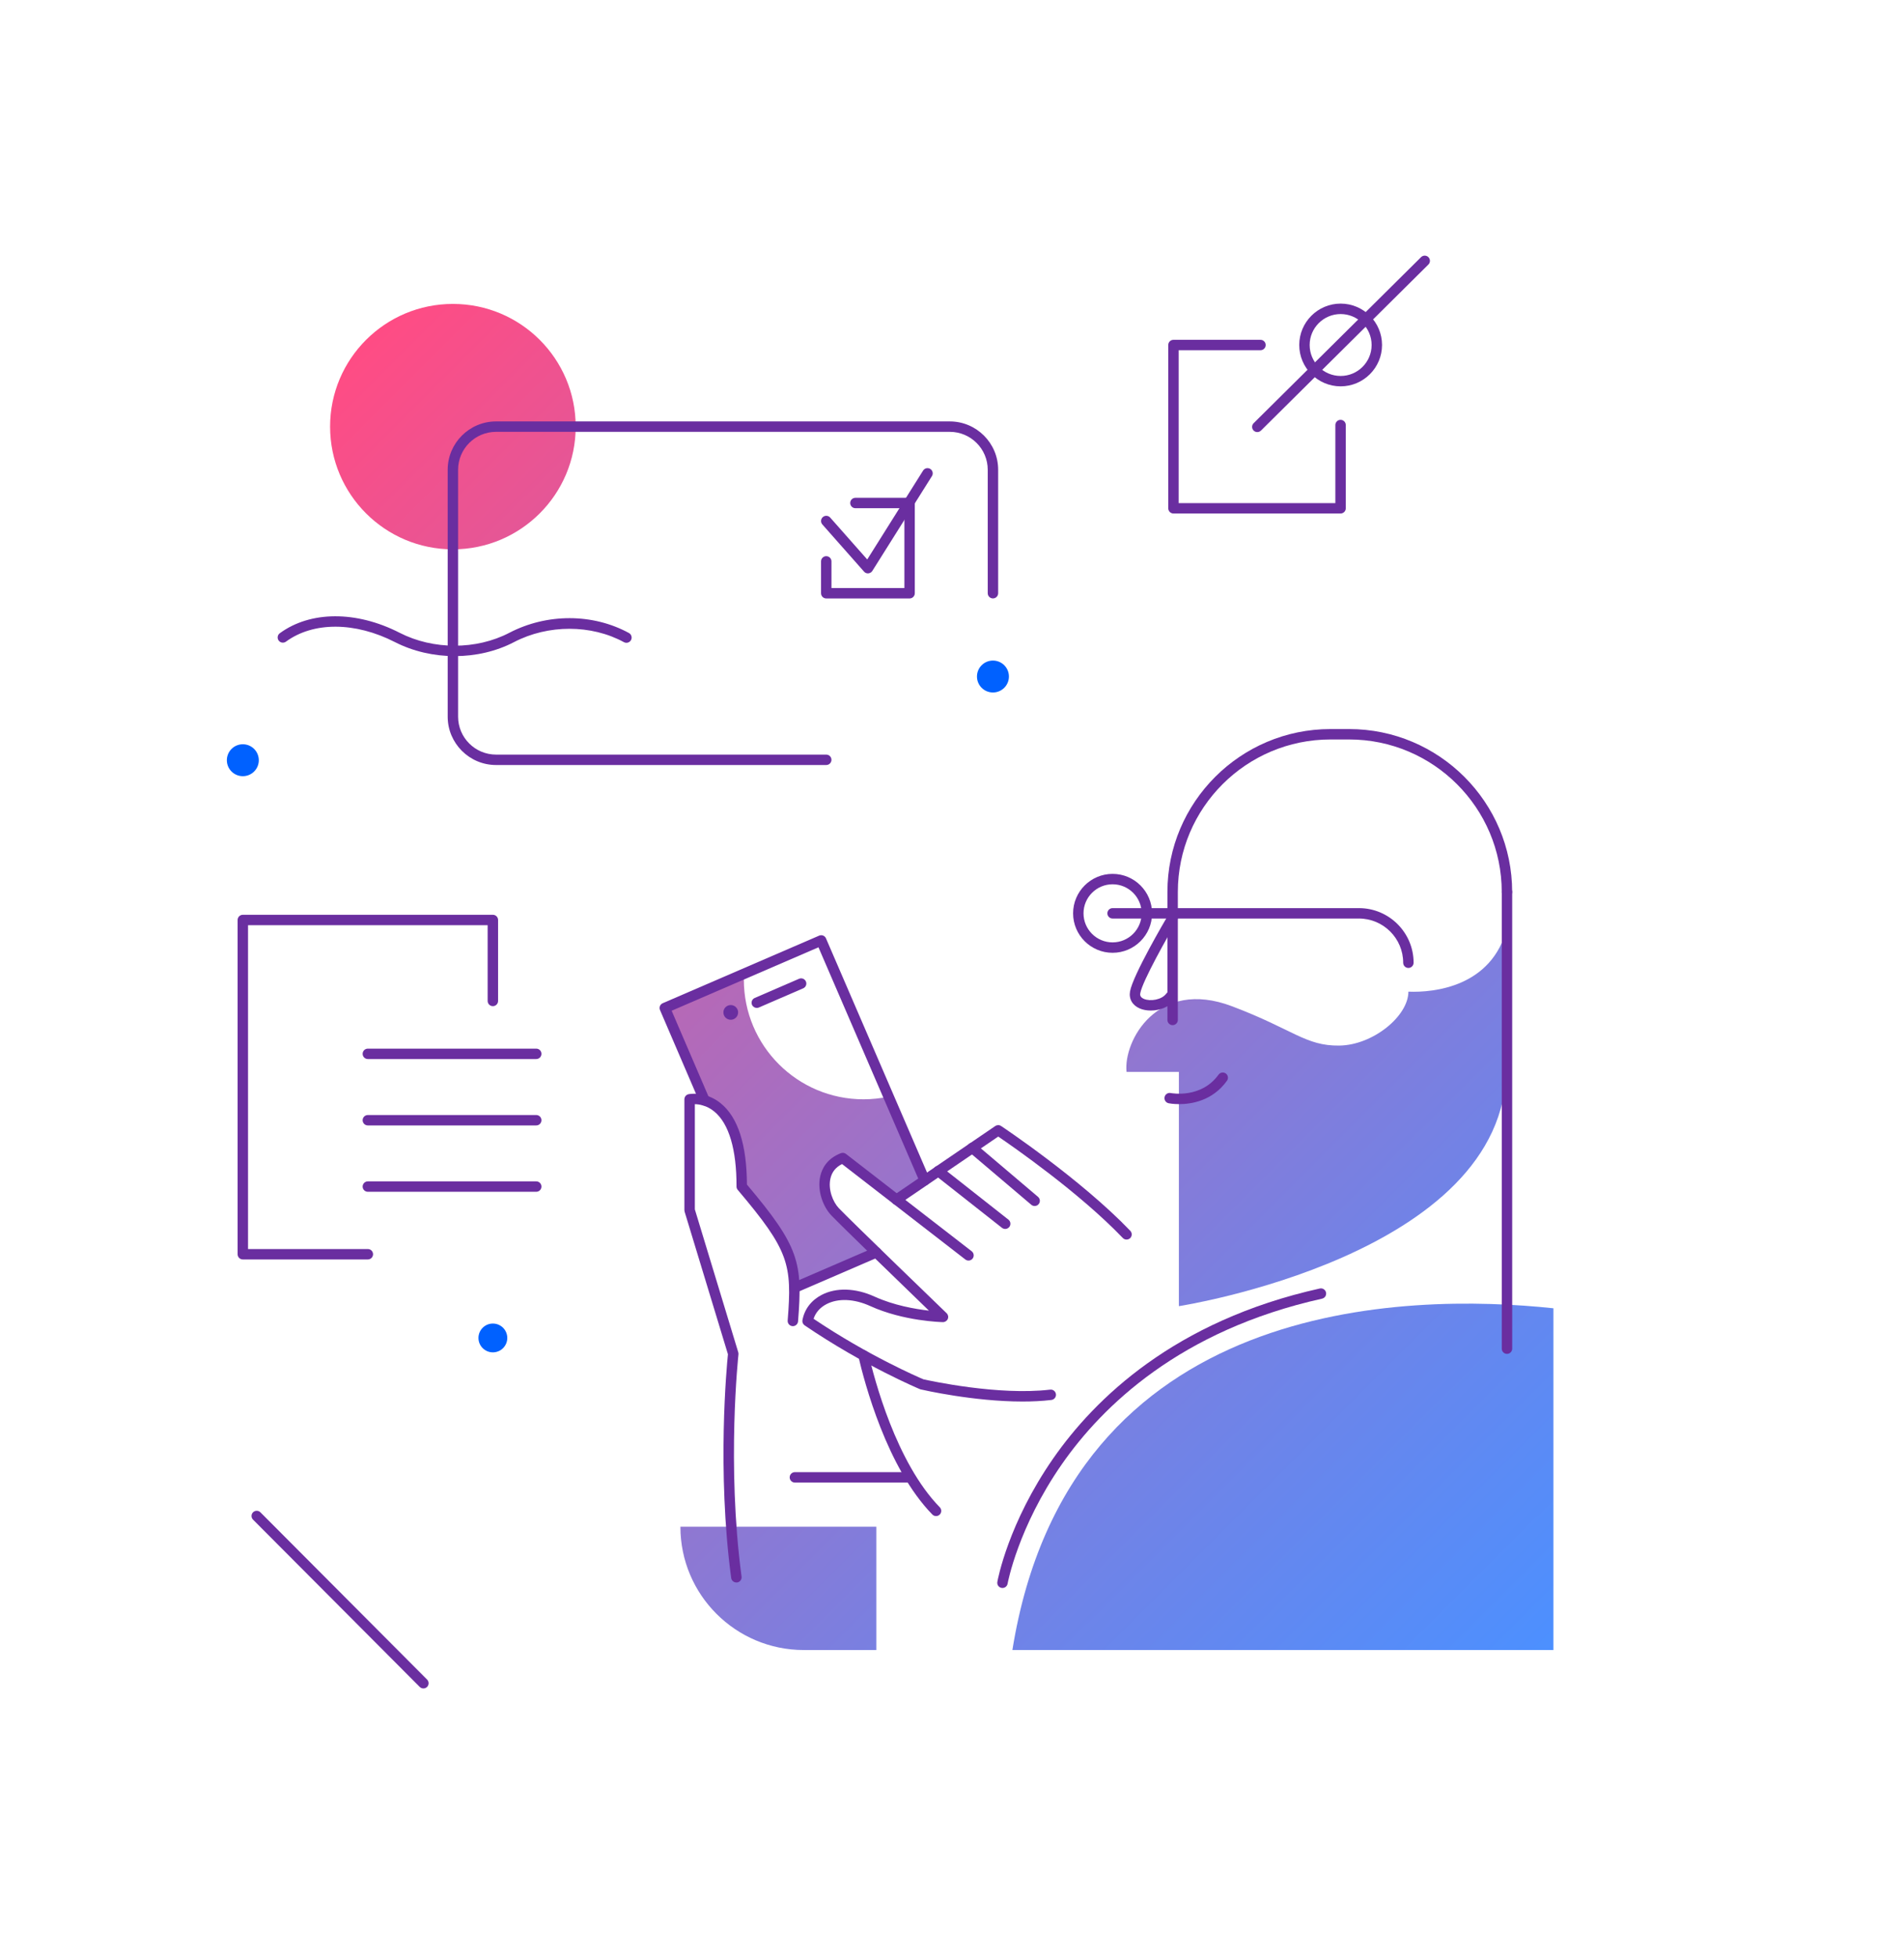 <svg width="433" height="445" viewBox="0 0 433 445" fill="none" xmlns="http://www.w3.org/2000/svg">
<path d="M154.733 347.124H199.291V375.157H182.793C167.298 375.149 154.733 362.604 154.733 347.124ZM268.095 243.716V296.974C268.095 296.974 342.554 285.463 342.554 242.706C342.554 242.706 342.712 217.087 342.712 210.98C339.3 224.354 326.119 225.711 320.291 225.467C320.291 231.005 312.274 237.617 304.59 237.728C296.906 237.83 294.134 234.067 280.179 228.788C263.167 222.35 255.451 236.702 256.193 243.716H268.095ZM102.995 69.101C87.571 69.101 75.069 81.591 75.069 97.001C75.069 112.41 87.571 124.9 102.995 124.9C118.419 124.9 130.921 112.41 130.921 97.001C130.921 81.591 118.427 69.101 102.995 69.101ZM230.234 375.149H353.271V297.456C320.204 293.937 243.186 294.678 230.234 375.149ZM196.377 249.942C181.348 249.942 169.162 237.767 169.162 222.752C169.162 222.303 169.177 221.861 169.193 221.419L151.187 229.199L160.214 250.202C160.214 250.202 168.554 253.153 168.672 269.761C168.672 269.761 180.787 279.877 180.787 292.753L199.291 284.76C199.291 284.76 189.372 276.421 188.471 273.422C187.571 270.416 186.979 265.201 191.654 263.307L203.864 272.76L210.292 268.381L202.079 249.342C200.239 249.729 198.335 249.942 196.377 249.942Z" fill="url(#paint0_linear_6319_78296)"/>
<path d="M55.223 176.477C57.229 176.477 58.856 174.852 58.856 172.848C58.856 170.843 57.229 169.218 55.223 169.218C53.216 169.218 51.59 170.843 51.59 172.848C51.59 174.852 53.216 176.477 55.223 176.477Z" fill="#0061FF"/>
<path d="M225.812 157.446C227.818 157.446 229.445 155.821 229.445 153.817C229.445 151.812 227.818 150.188 225.812 150.188C223.805 150.188 222.179 151.812 222.179 153.817C222.179 155.821 223.805 157.446 225.812 157.446Z" fill="#0061FF"/>
<path d="M112.086 307.476C113.896 307.476 115.364 306.01 115.364 304.202C115.364 302.393 113.896 300.927 112.086 300.927C110.276 300.927 108.809 302.393 108.809 304.202C108.809 306.01 110.276 307.476 112.086 307.476Z" fill="#0061FF"/>
<path d="M266.674 233.081C266.018 233.081 265.489 232.552 265.489 231.897V202.806C265.489 182.379 282.122 165.762 302.569 165.762H306.81C327.257 165.762 343.889 182.379 343.889 202.806C343.889 203.461 343.36 203.99 342.704 203.99C342.049 203.99 341.52 203.461 341.52 202.806C341.52 183.681 325.946 168.129 306.81 168.129H302.569C283.425 168.129 267.859 183.689 267.859 202.806V231.897C267.859 232.552 267.322 233.081 266.674 233.081Z" fill="#6A2EA0"/>
<path d="M253.019 216.63C248.067 216.63 244.039 212.606 244.039 207.659C244.039 202.712 248.067 198.688 253.019 198.688C257.97 198.688 261.998 202.712 261.998 207.659C261.998 212.606 257.97 216.63 253.019 216.63ZM253.019 201.055C249.378 201.055 246.408 204.014 246.408 207.659C246.408 211.304 249.37 214.263 253.019 214.263C256.667 214.263 259.629 211.304 259.629 207.659C259.629 204.014 256.667 201.055 253.019 201.055Z" fill="#6A2EA0"/>
<path d="M320.291 220.078C319.635 220.078 319.106 219.549 319.106 218.894C319.106 213.355 314.596 208.842 309.044 208.842H253.019C252.363 208.842 251.834 208.314 251.834 207.659C251.834 207.004 252.363 206.475 253.019 206.475H309.044C315.9 206.475 321.475 212.046 321.475 218.894C321.475 219.541 320.946 220.078 320.291 220.078Z" fill="#6A2EA0"/>
<path d="M261.706 229.759C260.79 229.759 259.921 229.601 259.195 229.285C257.505 228.56 256.683 227.1 256.991 225.388C257.655 221.711 264.842 209.458 265.655 208.077C265.987 207.517 266.713 207.327 267.274 207.659C267.835 207.99 268.024 208.716 267.693 209.276C265.537 212.937 259.819 223.044 259.321 225.806C259.274 226.074 259.163 226.69 260.135 227.108C261.58 227.731 264.178 227.337 265.229 225.916C265.616 225.388 266.358 225.277 266.887 225.664C267.416 226.05 267.527 226.792 267.14 227.321C265.908 228.978 263.712 229.759 261.706 229.759Z" fill="#6A2EA0"/>
<path d="M227.984 361.05C227.912 361.05 227.841 361.042 227.77 361.034C227.123 360.915 226.696 360.308 226.815 359.661C226.909 359.124 229.287 346.311 239.522 331.588C248.96 318.017 267.132 300.304 300.144 292.958C300.784 292.816 301.416 293.219 301.558 293.858C301.7 294.497 301.297 295.128 300.657 295.27C268.388 302.45 250.658 319.721 241.465 332.937C231.522 347.242 229.16 359.945 229.144 360.071C229.042 360.647 228.544 361.05 227.984 361.05Z" fill="#6A2EA0"/>
<path d="M268.159 251.038C266.8 251.038 265.884 250.865 265.774 250.841C265.134 250.715 264.715 250.092 264.842 249.445C264.968 248.805 265.592 248.387 266.232 248.514C266.524 248.569 273.19 249.792 277.115 244.34C277.494 243.811 278.236 243.693 278.765 244.071C279.294 244.45 279.413 245.192 279.034 245.72C275.772 250.273 271.002 251.038 268.159 251.038Z" fill="#6A2EA0"/>
<path d="M342.712 307.823C342.056 307.823 341.527 307.295 341.527 306.64V202.806C341.527 202.152 342.056 201.623 342.712 201.623C343.367 201.623 343.897 202.152 343.897 202.806V306.632C343.897 307.287 343.367 307.823 342.712 307.823Z" fill="#6A2EA0"/>
<path d="M180.788 293.929C180.33 293.929 179.895 293.661 179.698 293.211C179.437 292.611 179.714 291.917 180.314 291.656L198.818 283.664C199.418 283.403 200.113 283.68 200.374 284.279C200.634 284.879 200.358 285.573 199.758 285.834L181.254 293.826C181.104 293.897 180.946 293.929 180.788 293.929Z" fill="#6A2EA0"/>
<path d="M210.293 269.556C209.835 269.556 209.4 269.288 209.203 268.838L186.134 215.383L152.743 229.806L161.304 249.721C161.565 250.32 161.28 251.015 160.68 251.275C160.08 251.535 159.385 251.251 159.124 250.652L150.097 229.648C149.837 229.049 150.113 228.354 150.713 228.094L186.284 212.732C186.576 212.606 186.9 212.606 187.192 212.716C187.485 212.835 187.721 213.056 187.84 213.347L211.383 267.892C211.643 268.491 211.367 269.186 210.767 269.446C210.609 269.525 210.451 269.556 210.293 269.556Z" fill="#6A2EA0"/>
<path d="M167.449 359.795C166.864 359.795 166.359 359.361 166.28 358.769C163.018 334.318 165.277 310.569 165.545 307.91L155.689 275.482C155.657 275.371 155.642 275.253 155.642 275.135V249.942C155.642 249.381 156.036 248.9 156.581 248.782C156.739 248.75 160.412 248.016 163.903 250.849C167.82 254.029 169.826 260.246 169.865 269.328C181.791 283.467 182.557 287.064 181.491 300.43C181.435 301.085 180.867 301.566 180.219 301.519C179.564 301.464 179.082 300.896 179.129 300.249C180.148 287.419 179.461 284.35 167.772 270.535C167.591 270.322 167.488 270.046 167.496 269.769C167.52 261.359 165.774 255.473 162.457 252.735C160.767 251.346 159.045 251.07 158.019 251.046V274.969L167.891 307.46C167.938 307.61 167.954 307.776 167.938 307.934C167.915 308.178 165.229 332.937 168.641 358.47C168.728 359.117 168.27 359.716 167.622 359.803C167.551 359.787 167.496 359.795 167.449 359.795Z" fill="#6A2EA0"/>
<path d="M212.875 344.701C212.567 344.701 212.259 344.583 212.03 344.346C201.668 333.734 196.551 314.183 195.224 308.446C195.074 307.807 195.477 307.176 196.108 307.026C196.748 306.876 197.38 307.279 197.53 307.918C198.817 313.504 203.793 332.527 213.72 342.697C214.178 343.163 214.17 343.912 213.696 344.37C213.467 344.591 213.175 344.701 212.875 344.701Z" fill="#6A2EA0"/>
<path d="M232.54 318.656C221.412 318.656 209.937 316.029 209.361 315.895C209.297 315.879 209.234 315.863 209.179 315.832C209.053 315.776 196.495 310.537 182.99 301.338C182.603 301.077 182.406 300.604 182.493 300.146C182.943 297.677 184.491 295.641 186.845 294.418C190.162 292.69 194.545 292.824 198.88 294.797C203.272 296.793 208.144 297.637 211.256 297.992C205.514 292.445 191.275 278.669 189.032 276.31C187.224 274.409 185.786 270.756 186.536 267.434C186.923 265.714 188.061 263.402 191.243 262.187C191.63 262.037 192.065 262.108 192.389 262.361L220.978 284.492C221.491 284.895 221.586 285.636 221.191 286.149C220.789 286.67 220.046 286.757 219.533 286.362L191.496 264.665C190.075 265.367 189.182 266.471 188.851 267.963C188.29 270.44 189.411 273.273 190.754 274.685C193.486 277.549 215.055 298.371 215.276 298.576C215.623 298.915 215.734 299.428 215.544 299.878C215.355 300.328 214.897 300.612 214.431 300.604C214.068 300.596 205.467 300.391 197.909 296.951C194.245 295.286 190.62 295.128 187.95 296.517C186.497 297.274 185.478 298.434 185.02 299.846C197.451 308.21 208.879 313.133 210.008 313.607C211.382 313.914 227.091 317.347 238.819 315.95C239.466 315.871 240.059 316.337 240.138 316.984C240.217 317.631 239.751 318.222 239.103 318.301C236.979 318.554 234.767 318.656 232.54 318.656Z" fill="#6A2EA0"/>
<path d="M256.194 281.833C255.886 281.833 255.57 281.715 255.341 281.47C245.445 271.142 230.337 260.672 227.012 258.416L204.536 273.738C203.999 274.109 203.256 273.967 202.893 273.43C202.522 272.894 202.664 272.152 203.201 271.789L226.341 256.017C226.736 255.749 227.265 255.741 227.66 256.009C227.841 256.127 245.745 268.049 257.047 279.845C257.497 280.318 257.481 281.068 257.007 281.518C256.786 281.723 256.494 281.833 256.194 281.833Z" fill="#6A2EA0"/>
<path d="M228.599 279.419C228.346 279.419 228.086 279.332 227.864 279.166L212.654 267.189C212.14 266.787 212.053 266.037 212.456 265.525C212.859 265.012 213.609 264.925 214.123 265.327L229.333 277.304C229.847 277.707 229.934 278.456 229.531 278.969C229.294 279.261 228.954 279.419 228.599 279.419Z" fill="#6A2EA0"/>
<path d="M235.296 274.204C235.028 274.204 234.752 274.109 234.53 273.92L220.346 261.887C219.849 261.461 219.786 260.719 220.212 260.222C220.639 259.725 221.381 259.662 221.878 260.088L236.063 272.121C236.56 272.547 236.623 273.288 236.197 273.785C235.968 274.062 235.636 274.204 235.296 274.204Z" fill="#6A2EA0"/>
<path d="M206.526 337.08H180.772C180.116 337.08 179.587 336.551 179.587 335.896C179.587 335.241 180.116 334.713 180.772 334.713H206.526C207.181 334.713 207.71 335.241 207.71 335.896C207.71 336.551 207.181 337.08 206.526 337.08Z" fill="#6A2EA0"/>
<path d="M187.903 173.937H112.812C106.747 173.937 101.811 169.005 101.811 162.946V106.808C101.811 100.748 106.747 95.817 112.812 95.817H215.994C222.06 95.817 226.996 100.748 226.996 106.808V134.873C226.996 135.528 226.467 136.056 225.811 136.056C225.156 136.056 224.626 135.528 224.626 134.873V106.808C224.626 102.05 220.757 98.184 215.994 98.184H112.812C108.05 98.184 104.18 102.05 104.18 106.808V162.946C104.18 167.703 108.05 171.57 112.812 171.57H187.903C188.558 171.57 189.087 172.098 189.087 172.753C189.087 173.408 188.558 173.937 187.903 173.937Z" fill="#6A2EA0"/>
<path d="M83.654 286.354H55.223C54.567 286.354 54.038 285.826 54.038 285.171V209.174C54.038 208.519 54.567 207.99 55.223 207.99H112.086C112.741 207.99 113.27 208.519 113.27 209.174V227.581C113.27 228.236 112.741 228.765 112.086 228.765C111.43 228.765 110.901 228.236 110.901 227.581V210.357H56.407V283.987H83.654C84.31 283.987 84.839 284.516 84.839 285.171C84.839 285.826 84.31 286.354 83.654 286.354Z" fill="#6A2EA0"/>
<path d="M121.95 240.789H83.654C82.999 240.789 82.47 240.261 82.47 239.606C82.47 238.951 82.999 238.422 83.654 238.422H121.95C122.605 238.422 123.135 238.951 123.135 239.606C123.135 240.261 122.605 240.789 121.95 240.789Z" fill="#6A2EA0"/>
<path d="M121.95 255.883H83.654C82.999 255.883 82.47 255.354 82.47 254.699C82.47 254.045 82.999 253.516 83.654 253.516H121.95C122.605 253.516 123.135 254.045 123.135 254.699C123.135 255.354 122.605 255.883 121.95 255.883Z" fill="#6A2EA0"/>
<path d="M121.95 270.969H83.654C82.999 270.969 82.47 270.44 82.47 269.785C82.47 269.13 82.999 268.602 83.654 268.602H121.95C122.605 268.602 123.135 269.13 123.135 269.785C123.135 270.44 122.605 270.969 121.95 270.969Z" fill="#6A2EA0"/>
<path d="M206.857 136.064H187.902C187.247 136.064 186.718 135.536 186.718 134.881V127.638C186.718 126.983 187.247 126.454 187.902 126.454C188.558 126.454 189.087 126.983 189.087 127.638V133.697H205.672V115.55H194.536C193.881 115.55 193.352 115.021 193.352 114.366C193.352 113.712 193.881 113.183 194.536 113.183H206.857C207.512 113.183 208.041 113.712 208.041 114.366V134.881C208.041 135.528 207.512 136.064 206.857 136.064Z" fill="#6A2EA0"/>
<path d="M197.38 130.368C197.04 130.368 196.716 130.226 196.495 129.965L187.018 119.243C186.584 118.753 186.631 118.004 187.121 117.57C187.61 117.136 188.361 117.183 188.795 117.672L197.222 127.204L209.929 106.989C210.277 106.437 211.011 106.271 211.564 106.618C212.117 106.966 212.283 107.699 211.935 108.252L198.383 129.807C198.185 130.123 197.846 130.328 197.475 130.36C197.443 130.368 197.411 130.368 197.38 130.368Z" fill="#6A2EA0"/>
<path d="M103.414 149.178C98.699 149.178 93.961 148.112 89.814 145.99C80.764 141.359 71.263 141.319 65.032 145.887C64.503 146.274 63.76 146.164 63.373 145.635C62.986 145.106 63.097 144.365 63.626 143.978C70.592 138.873 81.04 138.834 90.888 143.875C98.525 147.789 108.319 147.789 115.829 143.875C124.39 139.425 134.815 139.441 143.029 143.923C143.605 144.238 143.81 144.956 143.502 145.532C143.187 146.108 142.468 146.313 141.891 146.006C134.468 141.958 124.667 141.95 116.919 145.982C112.844 148.112 108.137 149.178 103.414 149.178Z" fill="#6A2EA0"/>
<path d="M304.867 116.749H266.863C266.208 116.749 265.679 116.221 265.679 115.566V78.443C265.679 77.788 266.208 77.26 266.863 77.26H286.655C287.31 77.26 287.839 77.788 287.839 78.443C287.839 79.098 287.31 79.626 286.655 79.626H268.048V114.39H303.682V96.638C303.682 95.983 304.211 95.454 304.867 95.454C305.522 95.454 306.051 95.983 306.051 96.638V115.574C306.051 116.221 305.522 116.749 304.867 116.749Z" fill="#6A2EA0"/>
<path d="M304.883 87.84C299.694 87.84 295.469 83.619 295.469 78.435C295.469 73.251 299.694 69.03 304.883 69.03C310.071 69.03 314.297 73.251 314.297 78.435C314.297 83.619 310.071 87.84 304.883 87.84ZM304.883 71.405C300.997 71.405 297.838 74.561 297.838 78.443C297.838 82.325 300.997 85.481 304.883 85.481C308.768 85.481 311.927 82.325 311.927 78.443C311.927 74.561 308.76 71.405 304.883 71.405Z" fill="#6A2EA0"/>
<path d="M285.928 98.239C285.62 98.239 285.32 98.121 285.091 97.892C284.633 97.427 284.633 96.677 285.099 96.219L323.173 58.465C323.639 58.008 324.389 58.008 324.847 58.473C325.305 58.939 325.305 59.688 324.839 60.146L286.765 97.9C286.528 98.121 286.228 98.239 285.928 98.239Z" fill="#6A2EA0"/>
<path d="M96.29 383.891C95.983 383.891 95.682 383.773 95.453 383.544L57.545 345.514C57.087 345.049 57.087 344.299 57.545 343.841C58.011 343.384 58.761 343.384 59.219 343.841L97.128 381.872C97.586 382.337 97.586 383.087 97.128 383.544C96.899 383.773 96.591 383.891 96.29 383.891Z" fill="#6A2EA0"/>
<path d="M172.108 229.167C171.65 229.167 171.216 228.899 171.018 228.457C170.757 227.857 171.034 227.163 171.634 226.903L181.719 222.539C182.32 222.279 183.015 222.555 183.275 223.155C183.536 223.755 183.259 224.449 182.659 224.709L172.574 229.072C172.424 229.136 172.266 229.167 172.108 229.167Z" fill="#6A2EA0"/>
<path d="M166.184 231.858C167.109 231.858 167.858 231.109 167.858 230.185C167.858 229.261 167.109 228.512 166.184 228.512C165.259 228.512 164.51 229.261 164.51 230.185C164.51 231.109 165.259 231.858 166.184 231.858Z" fill="#6A2EA0"/>
<defs>
<linearGradient id="paint0_linear_6319_78296" x1="62.096" y1="98.411" x2="345.913" y2="382.5" gradientUnits="userSpaceOnUse">
<stop stop-color="#FF4C84"/>
<stop offset="0.226" stop-color="#D45DA2"/>
<stop offset="0.76" stop-color="#7382E5"/>
<stop offset="1" stop-color="#4C90FF"/>
</linearGradient>
</defs>
</svg>
